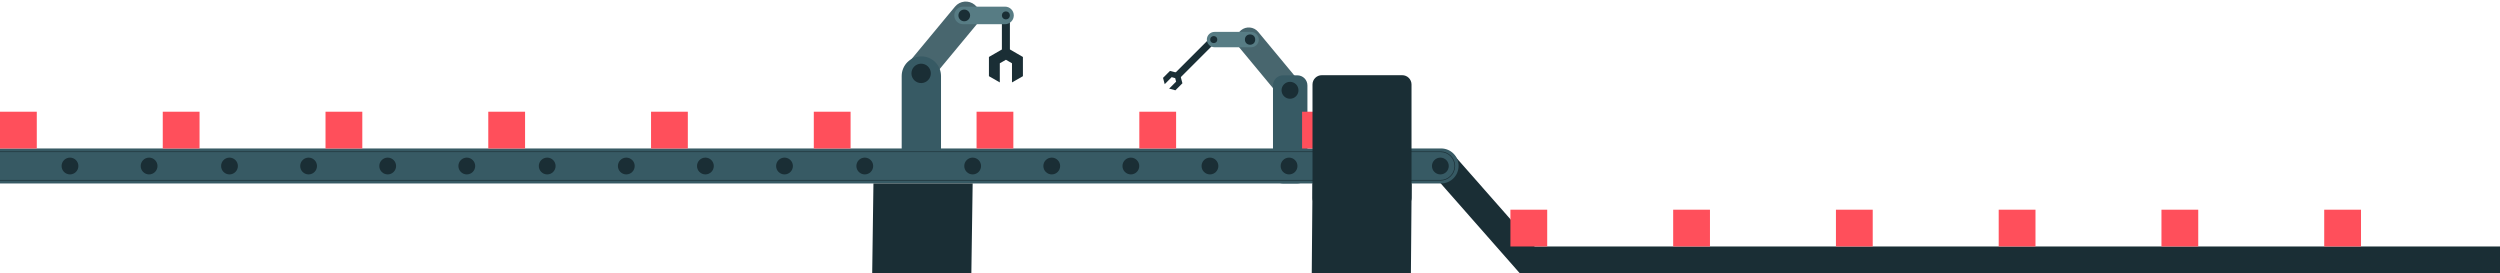 <?xml version="1.0" encoding="utf-8"?>
<!-- Generator: Adobe Illustrator 22.0.0, SVG Export Plug-In . SVG Version: 6.00 Build 0)  -->
<svg version="1.2" baseProfile="tiny" id="Layer_1" xmlns="http://www.w3.org/2000/svg" xmlns:xlink="http://www.w3.org/1999/xlink"
	 x="0px" y="0px" viewBox="0 0 3840 420" xml:space="preserve">
<g>
	<rect x="1538.9" y="23.7" fill="#1A2E35" width="12.3" height="53"/>
	<g>
		
			<rect x="2181.4" y="309" transform="matrix(-0.661 -0.751 0.751 -0.661 3547.294 2265.651)" fill="#1A2E35" width="208.7" height="44"/>
	</g>
	<g>
		<g>
			<g>
				<polygon fill="#1A2E35" points="1795.8,136.1 1806.5,125.4 1805.1,120 1799.7,118.5 1789,129.3 1786.4,119.6 1797.1,108.9 
					1812.2,112.9 1816.2,127.9 1805.4,138.7 				"/>
			</g>
		</g>
		
			<rect x="1831.2" y="48.6" transform="matrix(0.707 0.707 -0.707 0.707 600.489 -1272.759)" fill="#1A2E35" width="10.7" height="79.7"/>
		<g>
			<path fill="#48666E" d="M1903.6,73l63.2,76.2c6.6,8,18.5,9.1,26.5,2.5l0,0c8-6.6,9.1-18.5,2.5-26.5L1932.6,49
				c-6.6-8-18.5-9.1-26.5-2.5h0C1898.1,53.2,1897,65,1903.6,73z"/>
			<path fill="#577C84" d="M1865.5,72.6h56.2c6.5,0,11.8-5.3,11.8-11.8l0,0c0-6.5-5.3-11.8-11.8-11.8h-56.2
				c-6.5,0-11.8,5.3-11.8,11.8l0,0C1853.7,67.3,1859,72.6,1865.5,72.6z"/>
			<path fill="#375A64" d="M1970.8,281.8h21.9c8.5,0,15.5-6.9,15.5-15.5V131.2c0-8.5-6.9-15.5-15.5-15.5h-21.9
				c-8.5,0-15.5,6.9-15.5,15.5v135.2C1955.3,274.9,1962.2,281.8,1970.8,281.8z"/>
			
				<ellipse transform="matrix(0.665 -0.747 0.747 0.665 471.602 1565.084)" fill="#1A2E35" cx="1981.1" cy="256.6" rx="13" ry="13"/>
			
				<ellipse transform="matrix(0.707 -0.707 0.707 0.707 482.484 1441.826)" fill="#1A2E35" cx="1981.7" cy="138.5" rx="13" ry="13"/>
			<circle fill="#1A2E35" cx="1920.1" cy="60.8" r="7.9"/>
			<circle fill="#1A2E35" cx="1864.3" cy="60.8" r="5.4"/>
		</g>
	</g>
	<g>
		<path fill="#48666E" d="M1500,37.7l-72.4,87.3c-7.6,9.2-21.2,10.4-30.3,2.8l0,0c-9.2-7.6-10.4-21.2-2.8-30.3l72.4-87.3
			c7.6-9.2,21.2-10.4,30.3-2.8l0,0C1506.3,14.9,1507.6,28.5,1500,37.7z"/>
		<path fill="#375A64" d="M1415.2,276.8L1415.2,276.8c-16.7,0-30.2-13.5-30.2-30.2V116.8c0-16.7,13.5-30.2,30.2-30.2l0,0
			c16.7,0,30.2,13.5,30.2,30.2v129.8C1445.4,263.3,1431.9,276.8,1415.2,276.8z"/>
		
			<ellipse transform="matrix(0.707 -0.707 0.707 0.707 239.37 1073.726)" fill="#1A2E35" cx="1415.8" cy="247.9" rx="14.9" ry="14.9"/>
		
			<ellipse transform="matrix(0.16 -0.987 0.987 0.16 1077.291 1491.499)" fill="#1A2E35" cx="1415.2" cy="112.6" rx="14.9" ry="14.9"/>
		<path fill="#577C84" d="M1543.7,37.2h-64.4c-7.5,0-13.5-6-13.5-13.5v0c0-7.5,6-13.5,13.5-13.5h64.4c7.5,0,13.5,6,13.5,13.5v0
			C1557.2,31.1,1551.1,37.2,1543.7,37.2z"/>
		<path fill="#1A2E35" d="M1549.4,19.3c2.4,2.4,2.4,6.3,0,8.7c-2.4,2.4-6.3,2.4-8.7,0c-2.4-2.4-2.4-6.3,0-8.7
			C1543.1,16.9,1547,16.9,1549.4,19.3z"/>
		<circle fill="#1A2E35" cx="1481.1" cy="23.7" r="9"/>
	</g>
	<path fill="#375A64" d="M2213.5,281.8H-14.1c-14.8,0-26.9-12-26.9-26.9v0c0-14.8,12-26.9,26.9-26.9h2227.6
		c14.8,0,26.9,12,26.9,26.9v0C2240.3,269.8,2228.3,281.8,2213.5,281.8z"/>
	<polygon fill="#1A2E35" points="1491.9,426.4 1339.6,426.4 1341.6,281.8 1494,281.8 	"/>
	<polygon fill="#1A2E35" points="2167.1,426 2014.8,426 2016,281.8 2168.3,281.8 	"/>
	<path fill="none" stroke="#1A2E35" stroke-miterlimit="10" d="M2212.6,276.9H-14.6c-12.1,0-21.9-9.8-21.9-21.9v0
		c0-12.1,9.8-21.9,21.9-21.9h2227.3c12.1,0,21.9,9.8,21.9,21.9v0C2234.5,267.1,2224.7,276.9,2212.6,276.9z"/>
	<g>
		<rect x="2000" y="171.6" class="fall" fill="#FF4F5B" width="56.5" height="56.5"/>
	</g>
	<g>
		<rect x="1750" y="171.6" class="box" fill="#FF4F5B" width="56.5" height="56.5"/>
	</g>
	<g>
		<rect x="1500" y="171.6" class="box" fill="#FF4F5B" width="56.5" height="56.5"/>
	</g>
	<g>
		<rect x="1250" y="171.6" class="box" fill="#FF4F5B" width="56.5" height="56.5"/>
	</g>
		<g>
		<rect x="1000" y="171.6" class="box" fill="#FF4F5B" width="56.5" height="56.5"/>
	</g>
		<g>
		<rect x="750" y="171.6" class="box" fill="#FF4F5B" width="56.5" height="56.5"/>
	</g>
		<g>
		<rect x="500" y="171.6" class="box" fill="#FF4F5B" width="56.5" height="56.5"/>
	</g>
		<g>
		<rect x="250" y="171.6" class="box" fill="#FF4F5B" width="56.5" height="56.5"/>
	</g>
			<g>
		<rect x="0" y="171.6" class="box" fill="#FF4F5B" width="56.5" height="56.5"/>
	</g>
			<g>
		<rect x="-250" y="171.6" class="box" fill="#FF4F5B" width="56.5" height="56.5"/>
	</g>
	<rect x="2338.2" y="378.6" fill="#1A2E35" width="1520.8" height="45.4"/>
	<g>
		<g>
			<polygon fill="#1A2E35" points="1554.4,126.6 1554.4,97.2 1545.1,91.8 1535.7,97.2 1535.7,126.6 1519,117 1519,87.5 1545.1,72.4 
				1571.2,87.5 1571.2,117 			"/>
		</g>
	</g>
	<circle fill="#1A2E35" cx="1494" cy="255" r="12.9"/>
	<circle fill="#1A2E35" cx="1615.5" cy="255" r="12.9"/>
	<circle fill="#1A2E35" cx="1737" cy="255" r="12.9"/>
	<circle fill="#1A2E35" cx="1858.5" cy="255" r="12.9"/>
	<circle fill="#1A2E35" cx="1980" cy="255" r="12.9"/>
	<circle fill="#1A2E35" cx="2101.8" cy="255" r="12.9"/>
	<circle fill="#1A2E35" cx="2212.4" cy="255" r="12.9"/>
	<circle fill="#1A2E35" cx="1328.3" cy="255" r="12.9"/>
	<circle fill="#1A2E35" cx="840.5" cy="255" r="12.9"/>
	<circle fill="#1A2E35" cx="962" cy="255" r="12.9"/>
	<circle fill="#1A2E35" cx="1083.5" cy="255" r="12.9"/>
	<circle fill="#1A2E35" cx="1205" cy="255" r="12.9"/>
	<g>
		<rect x="2320" y="322.1" class="bottomBox" fill="#FF4F5B" width="56.5" height="56.5"/>
	</g>
	<g>
		<rect x="2570" y="322.1" class="bottomBox" fill="#FF4F5B" width="56.5" height="56.5"/>
	</g>
	<g>
		<rect x="2820" y="322.1" class="bottomBox" fill="#FF4F5B" width="56.5" height="56.5"/>
	</g>
	<g>
		<rect x="3070" y="322.1" class="bottomBox" fill="#FF4F5B" width="56.5" height="56.5"/>
	</g>
	<g>
		<rect x="3320" y="322.1" class="bottomBox" fill="#FF4F5B" width="56.5" height="56.5"/>
	</g>
	<g>
		<rect x="3570" y="322.1" class="bottomBox" fill="#FF4F5B" width="56.5" height="56.5"/>
	</g>

	<circle fill="#1A2E35" cx="352.5" cy="255" r="12.9"/>
	<circle fill="#1A2E35" cx="474" cy="255" r="12.9"/>
	<circle fill="#1A2E35" cx="595.5" cy="255" r="12.9"/>
	<circle fill="#1A2E35" cx="717" cy="255" r="12.9"/>
	<circle fill="#1A2E35" cx="-14" cy="255" r="12.9"/>
	<circle fill="#1A2E35" cx="107.5" cy="255" r="12.9"/>
	<circle fill="#1A2E35" cx="229" cy="255" r="12.9"/>
</g>
<path fill="#1A2E35" d="M2030.3,115.5h123.5c7.9,0,14.3,6.4,14.3,14.3v174.5c0,7.9-6.4,14.3-14.3,14.3h-123.5
	c-7.9,0-14.3-6.4-14.3-14.3V129.8C2016,121.9,2022.4,115.5,2030.3,115.5z"/>
</svg>
